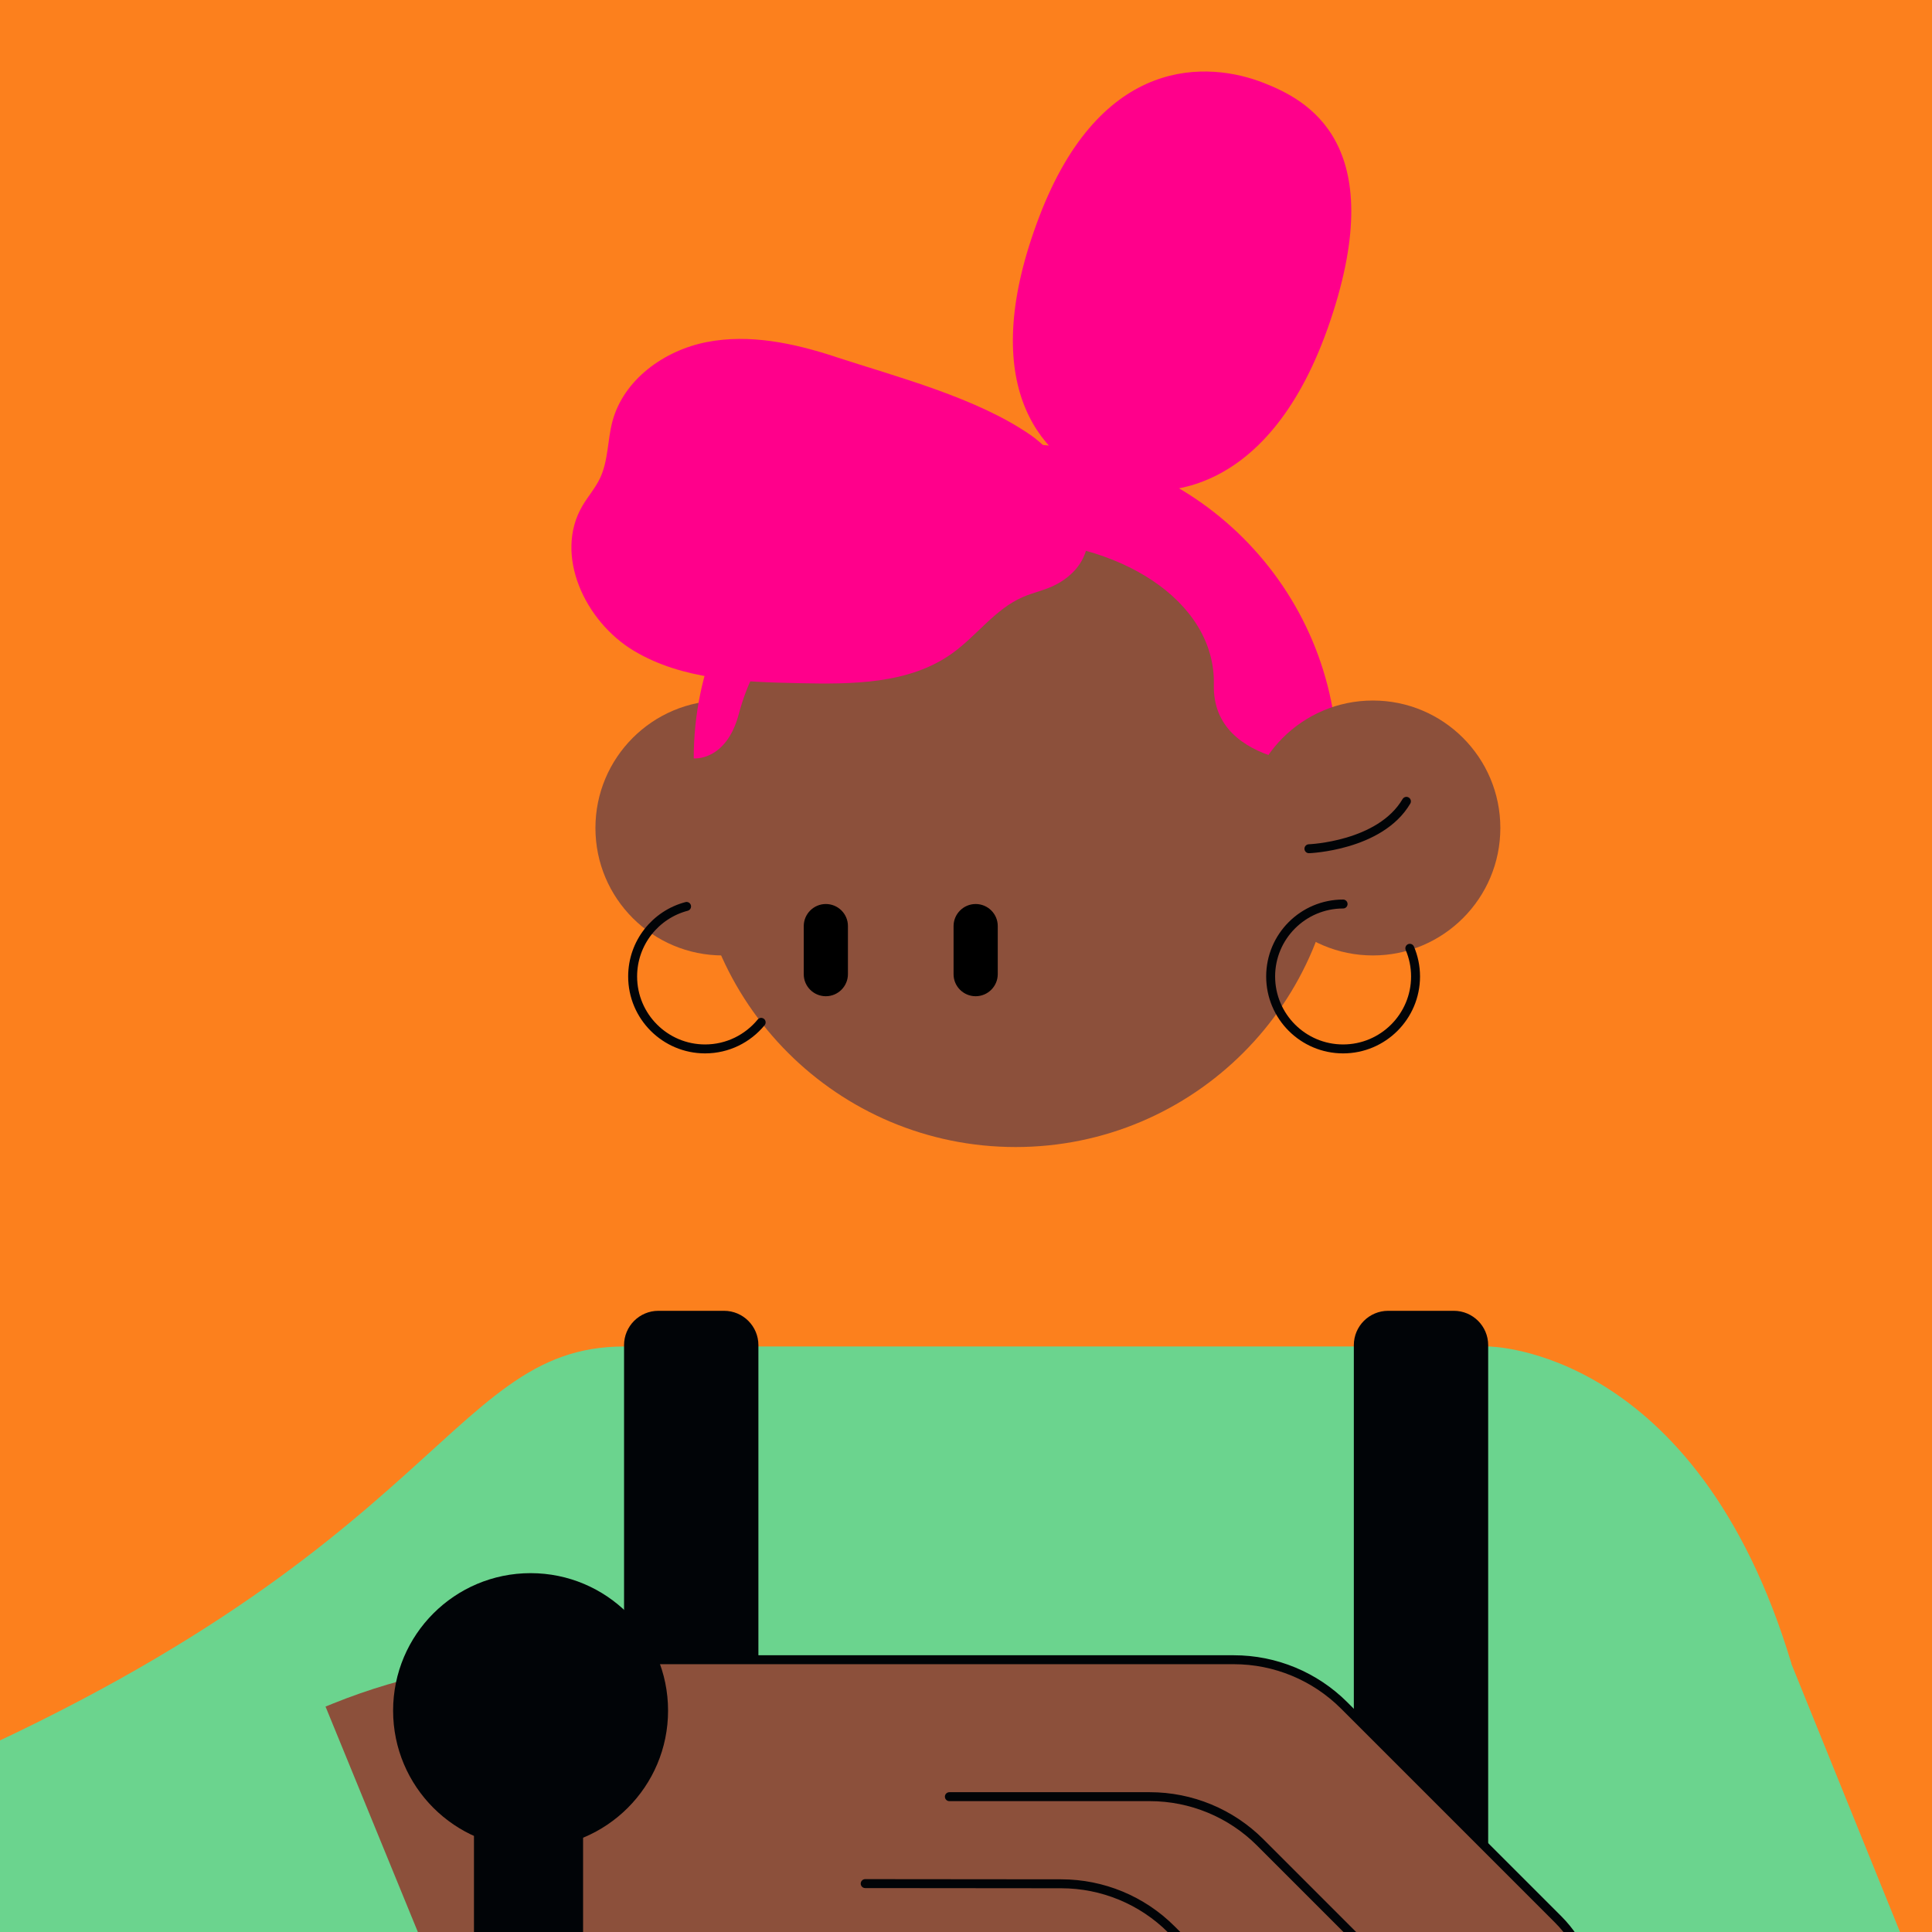 <svg width="108" height="108" viewBox="0 0 108 108" fill="none" xmlns="http://www.w3.org/2000/svg">
<g clip-path="url(#clip0_438_20043)">
<rect width="108" height="108" fill="#FC801D"/>
<g clip-path="url(#clip1_438_20043)">
<path d="M-38.675 118.285C-38.675 118.285 -30.065 109.43 -9.05 101.185C24.73 87.935 24.58 75.27 34.89 75.27H83.195C83.195 75.27 94.815 75.27 100.14 92.99L84.29 158.165L42.4 157.005L31.94 103.39L-38.675 118.28V118.285Z" fill="#6BD48E"/>
<path d="M80.985 158.17H37.9L33.005 128.78C32.305 125.08 32.21 121.29 32.725 117.56L34.9 105.295H83.485L85.965 117.175C86.61 121.155 86.555 125.22 85.805 129.185L80.985 158.17Z" fill="#010407"/>
<path d="M36.81 73.275H40.475C41.535 73.275 42.395 74.135 42.395 75.195V105.305H34.885V75.195C34.885 74.135 35.745 73.275 36.805 73.275H36.81Z" fill="#010407"/>
<path d="M77.605 73.275H81.27C82.33 73.275 83.19 74.135 83.19 75.195V105.305H75.68V75.195C75.68 74.135 76.54 73.275 77.6 73.275H77.605Z" fill="#010407"/>
<path d="M40.41 53.41C44.345 53.41 47.535 50.22 47.535 46.285C47.535 42.35 44.345 39.16 40.41 39.16C36.475 39.16 33.285 42.35 33.285 46.285C33.285 50.22 36.475 53.41 40.41 53.41Z" fill="#8C503B"/>
<path d="M56.775 64.12C66.716 64.12 74.775 56.061 74.775 46.12C74.775 36.179 66.716 28.12 56.775 28.12C46.834 28.12 38.775 36.179 38.775 46.12C38.775 56.061 46.834 64.12 56.775 64.12Z" fill="#8C503B"/>
<path d="M74.775 42.81C74.775 42.81 67.745 43.035 67.855 38.28C67.965 33.53 62.43 30.16 56.26 30.22C49.22 30.29 42.96 33.6 41.305 39.895C40.6 42.575 38.78 42.395 38.78 42.395C38.78 32.455 46.835 24.81 56.775 24.81C66.715 24.81 74.775 32.87 74.775 42.81Z" fill="#FF008B"/>
<path d="M53.305 51.77V54.46C53.305 55.14 53.86 55.69 54.54 55.69C55.22 55.69 55.775 55.135 55.775 54.455V51.765C55.775 51.085 55.22 50.535 54.54 50.535C53.86 50.535 53.305 51.09 53.305 51.77Z" fill="black"/>
<path d="M44.93 51.77V54.46C44.93 55.14 45.485 55.69 46.165 55.69C46.845 55.69 47.4 55.135 47.4 54.455V51.765C47.4 51.085 46.845 50.535 46.165 50.535C45.485 50.535 44.93 51.09 44.93 51.77Z" fill="black"/>
<path d="M76.745 53.41C80.68 53.41 83.87 50.22 83.87 46.285C83.87 42.35 80.68 39.16 76.745 39.16C72.81 39.16 69.62 42.35 69.62 46.285C69.62 50.22 72.81 53.41 76.745 53.41Z" fill="#8C503B"/>
<path d="M61.685 26.975C57.895 25.53 54.62 21.23 58.09 12.125C61.56 3.02 67.565 3.42 70.655 4.64C73.02 5.57 77.725 7.95 74.37 17.915C71.015 27.88 64.745 28.14 61.68 26.97L61.685 26.975Z" fill="#FF008B"/>
<path d="M46.685 19.94C44.375 19.185 41.905 18.655 39.52 19.12C37.135 19.58 34.85 21.22 34.23 23.575C33.955 24.62 34.005 25.76 33.54 26.735C33.275 27.29 32.865 27.755 32.555 28.28C30.95 31.02 32.7 34.74 35.425 36.375C38.15 38.01 41.49 38.125 44.665 38.19C47.625 38.255 50.82 38.25 53.225 36.525C54.595 35.545 55.615 34.06 57.155 33.385C57.8 33.1 58.515 32.975 59.13 32.625C62.715 30.605 59.935 25.93 57.605 24.315C54.595 22.23 50.135 21.07 46.69 19.945L46.685 19.94Z" fill="#FF008B"/>
<path d="M87.09 107.295L75.135 95.34C73.5 93.705 71.28 92.785 68.97 92.785H32.595V106.43H66.93L77.445 116.945C80.11 119.61 83.775 120.26 87.095 116.945C89.76 114.285 89.76 109.96 87.095 107.295H87.09Z" fill="#8C503B"/>
<path d="M80.53 113.075L70.445 102.99C68.81 101.355 66.59 100.435 64.275 100.435H27.9V114.08H62.235L72.335 124.18C75.13 126.975 79.315 127.875 82.4 124.595C86.2 120.55 83.57 116.115 80.53 113.075Z" fill="#8C503B"/>
<path d="M77.44 119.805L65.475 107.855C63.84 106.22 61.625 105.305 59.315 105.305L22.935 105.295V118.94H57.28L67.91 129.57C70.54 131.535 74.425 132.185 77.445 129.455C80.11 126.79 80.11 122.47 77.445 119.805H77.44Z" fill="#8C503B"/>
<path d="M65.57 127.23L52.425 114.085C51.635 113.295 50.7 112.665 49.675 112.225L14.435 97.23L9.105 109.79L43.395 124.345L56.065 137.015C58.805 139.755 63.3 139.675 65.94 136.775C68.415 134.06 68.175 129.825 65.575 127.23H65.57Z" fill="#8C503B"/>
<path d="M79.265 126.515C80.365 126.235 81.435 125.62 82.4 124.595C86.2 120.55 83.57 116.115 80.53 113.075L70.445 102.99C68.81 101.355 66.59 100.435 64.275 100.435H53.07" stroke="#010407" stroke-width="0.5" stroke-linecap="round" stroke-linejoin="round"/>
<path d="M57.28 118.94L67.91 129.57C70.54 131.535 74.425 132.185 77.445 129.455C80.11 126.79 80.11 122.47 77.445 119.805L65.48 107.855C63.845 106.22 61.63 105.305 59.32 105.305L48.365 105.295" stroke="#010407" stroke-width="0.5" stroke-linecap="round" stroke-linejoin="round"/>
<path d="M-6.475 136.63L-17.335 109.755L18.6 95.235C22.61 93.615 26.895 92.78 31.225 92.78H39.415L29.66 119.185L-6.475 136.625V136.63Z" fill="#8C503B"/>
<path d="M98.085 87.935L118.02 137.16C126.285 157.57 121.54 180.945 105.97 196.515L97.315 205.17L69.4 177.255L82.415 163.895L80.985 161.4L81.005 158.16L98.085 87.925V87.935Z" fill="#6BD48E"/>
<path d="M29.66 103.31C33.904 103.31 37.345 99.869 37.345 95.625C37.345 91.381 33.904 87.94 29.66 87.94C25.416 87.94 21.975 91.381 21.975 95.625C21.975 99.869 25.416 103.31 29.66 103.31Z" fill="#010407"/>
<path d="M26.495 100.435H32.595V119.185C32.595 120.1 31.85 120.845 30.935 120.845H28.155C27.24 120.845 26.495 120.1 26.495 119.185V100.435Z" fill="#010407"/>
<path d="M84.135 118.875C85.13 118.535 86.125 117.905 87.095 116.94C89.76 114.28 89.76 109.955 87.095 107.29L75.14 95.335C73.505 93.7 71.285 92.78 68.975 92.78H34.24" stroke="#010407" stroke-width="0.5" stroke-linecap="round" stroke-linejoin="round"/>
<path d="M73.17 47.445C73.17 47.445 77.145 47.3 78.62 44.795" stroke="#010407" stroke-width="0.5" stroke-linecap="round" stroke-linejoin="round"/>
<path d="M78.81 53.01C79.015 53.495 79.13 54.025 79.13 54.585C79.13 56.82 77.315 58.635 75.08 58.635C72.845 58.635 71.03 56.82 71.03 54.585C71.03 52.35 72.845 50.535 75.08 50.535" stroke="#010407" stroke-width="0.5" stroke-linecap="round" stroke-linejoin="round"/>
<path d="M42.55 57.15C41.805 58.055 40.68 58.635 39.415 58.635C37.18 58.635 35.365 56.82 35.365 54.585C35.365 52.705 36.645 51.125 38.38 50.67" stroke="#010407" stroke-width="0.5" stroke-linecap="round" stroke-linejoin="round"/>
<path d="M17.79 94.405L27.27 117.55C29.365 122.67 27.665 129.56 22.36 131.135C3.82 136.63 -2.07 151.69 -17.335 155.37C-30.27 158.49 -42.46 152.28 -46.17 140.94C-50.695 127.1 -35.31 115.47 -35.31 115.47L17.785 94.405H17.79Z" fill="#6BD48E"/>
</g>
</g>
<defs>
<clipPath id="clip0_438_20043">
<rect width="108" height="108" fill="white"/>
</clipPath>
<clipPath id="clip1_438_20043">
<rect width="169.035" height="425.295" fill="white" transform="translate(-47 4)"/>
</clipPath>
</defs>
</svg>
